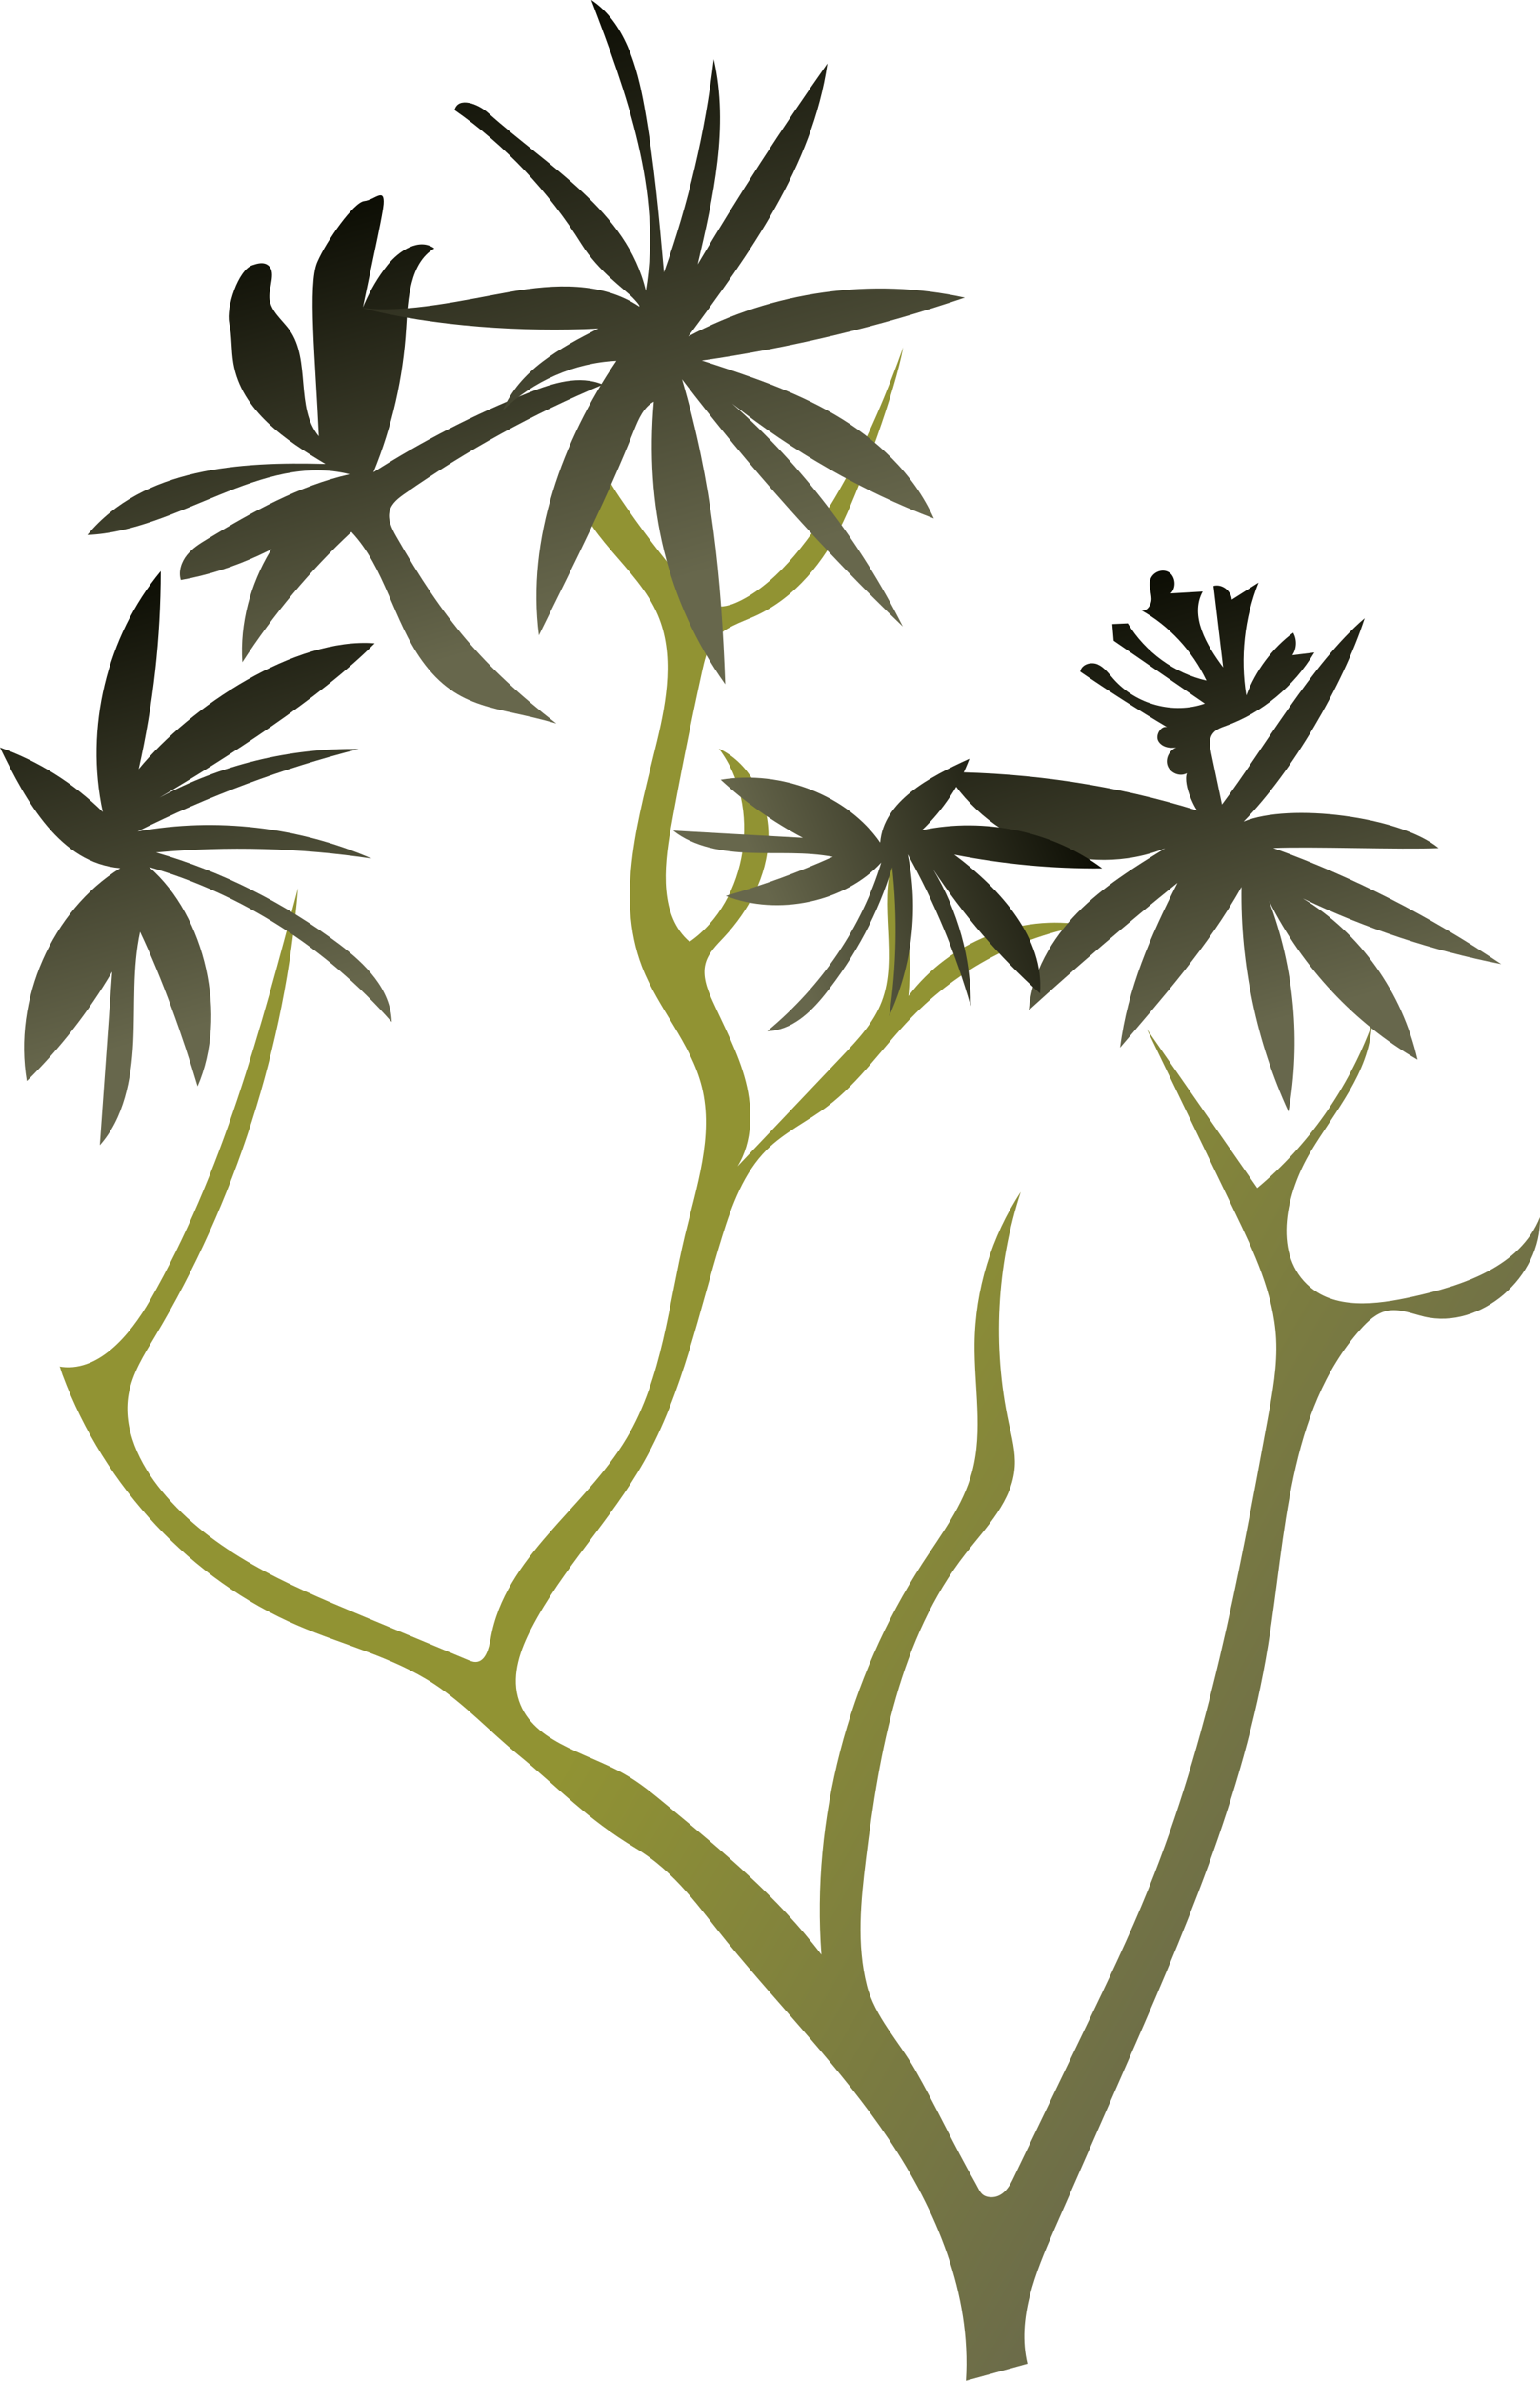 <?xml version="1.0" encoding="UTF-8"?><svg id="Layer_2" xmlns="http://www.w3.org/2000/svg" xmlns:xlink="http://www.w3.org/1999/xlink" viewBox="0 0 1231.29 1902.89"><defs><style>.cls-1{fill:url(#linear-gradient);}.cls-2{fill:url(#New_swatch_1);}.cls-3{fill:url(#linear-gradient-3);}.cls-4{fill:url(#linear-gradient-4);}.cls-5{fill:url(#linear-gradient-2);}.cls-6{fill:url(#linear-gradient-5);}</style><linearGradient id="New_swatch_1" x1="661.63" y1="1040.92" x2="1201.56" y2="1351.79" gradientUnits="userSpaceOnUse"><stop offset="0" stop-color="#919333"/><stop offset="1" stop-color="#67674c"/></linearGradient><linearGradient id="linear-gradient" x1="92.8" y1="445.5" x2="194.28" y2="810.8" gradientUnits="userSpaceOnUse"><stop offset="0" stop-color="#070800"/><stop offset="1" stop-color="#67674c"/></linearGradient><linearGradient id="linear-gradient-2" x1="217.83" y1="158.25" x2="322.98" y2="536.77" xlink:href="#linear-gradient"/><linearGradient id="linear-gradient-3" x1="456.56" y1="-22.6" x2="587.96" y2="450.47" xlink:href="#linear-gradient"/><linearGradient id="linear-gradient-4" x1="907.89" y1="440.16" x2="1012.87" y2="818.05" xlink:href="#linear-gradient"/><linearGradient id="linear-gradient-5" x1="181.1" y1="552.26" x2="256.17" y2="822.51" gradientTransform="translate(1438.25 536.38) rotate(89.42) scale(.71 1)" xlink:href="#linear-gradient"/></defs><g id="large-tree"><g id="large-tree-group"><path id="large-tree-group-stem" class="cls-2" d="M50.04,1099.08c33.3,89.52,102.89,163.62,187.99,200.19,36.31,15.6,75.5,24.82,108.79,46.56,24.48,15.99,44.68,38.08,67.43,56.63,31.63,25.79,54.79,51.36,93.8,74.66,32.33,19.31,51.36,48.24,73.27,75.05,43.03,52.64,91.16,100.98,129.25,157.61,38.09,56.63,66.11,124.07,61.7,193.1,16.41-4.52,32.81-9.04,49.22-13.56-8.61-36.07,6.53-73.18,21.33-106.99,17.92-40.94,35.84-81.88,53.76-122.82,48.69-111.24,97.87-224.07,117.33-344.67,14.24-88.22,15.45-186.93,73.88-252.4,5.82-6.52,12.56-12.82,20.91-14.69,9.96-2.23,20.01,2.23,29.95,4.57,44.95,10.6,93.91-31.42,92.61-79.49-15.84,39.77-61.57,54.66-101.95,63.6-28.88,6.39-62.81,10.83-84.48-10.08-26.96-26.02-16.45-73.24,3.04-105.72,19.49-32.48,46.79-63.11,48.89-101.37-18.83,50.82-50.76,96.28-91.54,130.31-29.44-42.37-58.88-84.73-88.32-127.1,23.39,48.64,46.78,97.28,70.16,145.92,15.5,32.24,31.31,65.64,33.19,101.65,1.12,21.39-2.76,42.69-6.63,63.73-23.45,127.64-47.2,256.38-95.52,376.17-15.11,37.47-32.56,73.87-49.99,110.23-19.55,40.8-39.11,81.6-58.66,122.4-4.03,8.41-10.14,14.73-19.06,13.37-6.32-.96-7.36-5.5-10.63-11.22-17.19-30.05-31.25-60.92-48.44-90.97-12.6-22.02-31.84-41.88-38.16-66.67-8.39-32.91-4.9-67.7-.76-101.48,10.6-86.35,26.89-176.44,79.65-243.89,16.6-21.22,37.55-42.16,39.26-69.5,.74-11.83-2.34-23.5-4.82-35.06-13.05-60.86-9.67-125.45,9.65-184.47-23.44,35.43-36.49,78.24-36.98,121.28-.39,34.3,6.9,69.4-1.93,102.44-7.26,27.15-24.63,49.85-39.78,73.18-59.57,91.72-88.78,204.48-80.69,312.73-34.94-46.12-79.53-83.07-123.69-119.58-11.02-9.11-22.12-18.28-34.52-25.2-31.39-17.52-75.2-25.56-84.58-61.39-4.81-18.4,2.2-37.85,10.89-54.62,24.84-47.97,63.73-86.57,90.19-133.59,31.05-55.18,43.56-119.17,62.44-180.05,7.77-25.06,17.24-50.65,35.5-68.84,14.12-14.07,32.4-22.57,48.24-34.49,26.04-19.59,44.74-47.79,67.56-71.35,37.51-38.74,86.82-64.86,138.94-73.59-52.2-9.5-108.62,13.05-141.38,56.5,3.33-36.68-1.24-74.12-12.59-108.59-11.58,36.17,4.74,77.77-8.85,113.17-6.47,16.86-19.03,30.24-31.29,43.14-27.99,29.47-55.98,58.95-83.97,88.42,12.21-19.67,12.4-45.27,6.57-67.9-5.82-22.63-17.01-43.27-26.58-64.47-4.21-9.33-8.2-19.74-5.58-29.68,2.25-8.54,8.92-14.87,14.84-21.22,19.74-21.13,34.48-48.7,35.51-78.19,1.04-29.49-13.8-60.4-39.62-72.42,34.75,45.92,23.22,121.88-23.43,154.34-23.81-20.26-20.79-58.48-15.14-89.98,7.57-42.19,15.93-84.22,25.1-126.06,1.89-8.6,3.94-17.5,9.15-24.46,8.04-10.74,21.66-14.55,33.64-20.01,31.36-14.3,55.02-43.19,70.1-75.25,15.09-32.06,41.59-104.36,47.95-139.46-22.67,64.45-69.87,171.41-128.82,201.9-6.44,3.33-13.52,6.17-20.65,5.23-9.86-1.3-17.48-9.38-24.1-17.13-18.98-22.21-36.74-45.56-53.16-69.9-8.38-12.42-16.78-26.63-14.81-41.68,4.9-37.52,66.34-45.44,67.91-83.27-22.48,11.77-45.37,23.85-63.26,42.3-17.89,18.45-30.27,44.69-26.46,70.63,6.24,42.36,50.46,66.85,67.14,106.02,13.35,31.38,7.3,67.72-.69,101.02-14.25,59.39-33.74,123.06-12.02,179.93,12.86,33.67,39.2,61.08,47.89,96.18,9.68,39.1-4.23,79.7-13.57,118.89-13.08,54.89-17.95,113.6-46.49,161.7-33.43,56.33-97.51,95.05-108.76,160.26-1.4,8.11-4.2,18.71-12.09,18.79-2.05,.02-4.01-.79-5.91-1.58-29.1-12.14-58.19-24.27-87.29-36.41-57.48-23.98-117.3-49.65-157.65-98.65-17.72-21.52-31.46-49.57-26.53-77.47,2.95-16.71,12.22-31.33,20.85-45.73,64.61-107.85,104.23-231.87,114.54-358.6-29.91,113.31-60.46,228.19-118.17,329.12-16.21,28.34-42.1,58.93-73.22,53.07,1.52,0,.78,.47,3.18,6.93Z"/><g id="large-tree-group-leaves"><path class="cls-1" d="M96.12,693.94c-54.61,33.97-85.7,104.81-74.66,170.14,26.29-25.81,49.29-55.28,68.2-87.37-3.28,46.22-6.56,92.45-9.85,138.67,19.25-21.68,25.21-52.74,26.66-82.25,1.45-29.51-.77-59.5,5.52-88.31,17.6,37.07,34.3,83.97,45.98,123.49,24.37-55.85,6.55-136.13-38.73-175.28,74.01,21.38,142.03,64.83,193.93,123.89-.5-26.16-21.25-46.59-41.56-61.92-44.24-33.38-94.22-58.43-146.84-73.61,57.38-5.26,115.34-3.64,172.37,4.81-58.76-25.38-124.47-32.98-187.12-21.62,56.47-28.33,115.8-50.45,176.69-65.88-55.04-.94-110.25,12.53-159.17,38.85,52.65-31.21,128.39-79.47,172-123.31-63.35-5.05-147.31,50.19-188.66,100.53,11.7-51.82,17.64-105.05,17.66-158.29-43.16,51.83-60.92,125.57-46.37,192.53-23.43-23.05-51.65-40.77-82.15-51.56,20.9,43.68,48.26,92.57,96.12,96.48Z"/><path class="cls-5" d="M282.63,381.2c-55.3,23.37-92.9,86.03-88.88,148.14,24.8-38.3,54.16-73.37,87.2-104.15,26.69,28.2,33.55,71.05,56.34,102.75,29.2,40.62,60.74,36.48,107.54,50.4-58.96-45.85-90.47-83.57-128.01-149.55-3.6-6.33-7.21-13.67-5.21-20.73,1.7-5.98,6.96-9.96,11.92-13.43,49.71-34.76,102.93-64.03,158.5-87.18-18.71-7.93-39.93-1.26-58.81,6.23-43.32,17.18-85.11,38.57-124.65,63.8,14.93-36.53,23.83-75.73,26.2-115.37,1.41-23.57,2.88-51.76,22.48-63.56-11.93-8.67-28.18,1.66-37.47,13.34-30.32,38.12-36.01,90.77-39.46,140.17,9.02-63.54,35.4-174.87,36.39-188.84s-7.19-3.33-15.51-2.45-29.83,31.03-37.56,48.73-1.48,78.9,1.22,139.17c-18.83-22.49-6.3-60.72-23.29-84.74-6-8.48-15.72-15.48-16.16-26.01-.39-9.33,5.95-21.46-1.71-26.29-3.51-2.22-8.01-.96-11.92,.36-11.4,3.85-21.14,33.61-18.51,46.13,2.22,10.57,1.49,21.6,3.3,32.26,6.43,37.8,41.69,61.47,73.65,80.47-68.29-1.85-145.66,2.84-190.36,56.74,72.76-3.03,139.15-66.45,209.63-48.52-40.53,9.16-77.66,30.03-113.54,51.72-5.96,3.6-12.02,7.34-16.46,12.83-4.44,5.49-7.01,13.16-4.88,19.99,42.62-7.57,83.29-26.76,118.07-53.58,7.75-5.52,13.76-13.66,16.96-22.86,0-.4,0-.79,2.95-5.98Z"/><path class="cls-3" d="M505.75,237.81c-6.2-6.42-27.33-20.96-40.68-42.4-26.46-42.49-61.26-79.3-101.63-107.48,2.91-10.87,18.68-5.02,26.88,2.35,47.81,42.98,111.09,78.16,126.05,142.13,13.31-78.8-15.44-158-43.66-232.4,26.75,17.7,36.73,52.93,42.51,85.42,7.78,43.69,11.71,88.01,15.63,132.26,19.54-54.92,32.93-112.21,39.83-170.35,12.27,53.9-.33,110.19-12.89,164.01,32.5-54.96,67.13-108.55,103.77-160.6-11.91,82.38-62.4,152.21-111.24,218.12,67.46-36.1,146.9-47.23,221.1-30.99-68.47,23.27-138.94,40.14-210.29,50.33,36.35,11.82,73,23.78,106.23,43.18,33.23,19.4,63.2,47.07,79.29,83.07-57.71-22.08-112.26-53.16-161.26-91.9,55.81,49.61,102.41,110.47,136.45,178.23-63.63-60.95-122.71-127.08-176.52-197.58,23.85,81.7,31.43,158.41,34.56,243.75-47.42-66.5-64.27-143.3-57.16-225.86-8.04,4.27-12.1,13.65-15.57,22.33-22.14,55.42-45.23,101.25-76.28,164.39-9.98-77.04,18.87-155.9,61.91-219.35-33.49,1.6-66.3,15.94-90.87,39.74,13.44-32.31,46.14-50.2,76.48-65.62-58.83,2.96-132.65-1.51-189.74-16.61,35.05,4.96,84.8-6.63,119.67-12.79,34.87-6.16,72.93-8.09,102.72,11.8,.38,0,.9-.79-5.3-7.21Z"/><path class="cls-4" d="M948.95,618.01c-5.72,3.33-14.01-.33-15.7-6.93-1.7-6.6,3.73-14.09,10.27-14.19-6.13,1.58-13.77,1.24-17.26-4.25-3.49-5.49,3.5-14.83,8.3-10.56-24.09-14.28-47.73-29.38-70.88-45.26,1.04-5.88,8.65-8.06,13.94-5.76,5.29,2.31,8.89,7.38,12.78,11.78,18,20.33,47.77,28.3,72.93,19.53-24.31-16.75-48.63-33.49-72.94-50.24-.36-4.43-.73-8.87-1.09-13.3,4.14-.19,8.28-.37,12.42-.56,14.09,23.07,37.25,39.9,62.87,45.7-11.31-23.79-29.86-43.75-52.29-56.3,4.46,1.82,8.44-4.2,8.3-9.19s-2.26-10.02-1.01-14.84c1.64-6.3,9.76-9.61,15.06-6.14,5.3,3.47,5.98,12.54,1.25,16.82,8.57-.5,17.13-.99,25.7-1.49-10.67,19.38,3.12,43,16.33,60.59-2.57-21.68-5.14-43.35-7.71-65.03,6.6-1.93,14.21,3.73,14.61,10.87,7.13-4.52,14.27-9.04,21.4-13.56-11.25,28.3-14.68,59.93-9.78,90.13,7.55-19.98,20.72-37.61,37.46-50.12,3.17,5.42,2.9,12.8-.65,17.96,5.87-.71,11.73-1.43,17.6-2.14-16.31,27.12-41.69,48.17-70.69,58.64-4.1,1.48-8.59,3-10.99,6.77-2.76,4.33-1.81,10.06-.74,15.14,2.86,13.66,5.71,27.33,8.57,40.99,33.44-44.6,72.09-113.04,114.09-148.91-17.42,53.61-57.99,122.97-96.79,162.53,36.61-15.16,124.94-4.27,155.86,21.18-29.32,1.37-102.84-1.43-132.16-.06,64,23.22,125.33,54.45,182.25,92.83-54.65-10.68-108.04-28.35-158.6-52.51,45.66,27.5,79.65,75.3,91.65,128.87-50.23-29-92.04-73.66-118.64-126.75,20.06,53.12,25.5,112.14,15.53,168.28-25.59-55.76-38.56-117.77-37.58-179.59-26.7,47.5-62.04,87.24-97.06,128.43,6-47.66,24.37-89.16,45.86-131.69-40.56,32.69-80.19,66.64-118.82,101.79,2.3-29.82,18.29-57.05,38.82-77.94,20.53-20.89,45.48-36.31,70.17-51.53-62.23,24.97-139.67-1.97-175.09-60.91,68.01,.59,135.94,10.56,201.12,30.86-.76,1.19-12.14-20.06-8.67-29.97Z"/><path class="cls-6" d="M703.75,673.5c-25.74-37.43-78.85-58.35-127.54-50.25,19.45,17.95,41.61,33.6,65.7,46.41-34.53-1.92-69.07-3.84-103.6-5.75,16.32,13.12,39.55,17,61.59,17.78,22.04,.78,44.41-.98,65.97,3.15-27.55,12.42-56.23,22.88-85.66,31.24,41.86,16.39,95.46,4.92,124.37-26.63-15.45,51.23-47.42,98.5-91.15,134.76,19.52-.54,34.63-15.01,45.94-29.15,24.61-30.78,42.97-65.46,53.93-101.89,4.32,39.56,3.52,79.57-2.39,118.99,18.54-40.74,23.76-86.14,14.84-129.3,21.54,38.76,38.47,79.53,50.41,121.44,.32-37.99-10.12-75.99-30.11-109.55,23.67,36.1,52.46,69.55,85.5,99.31,3.33-43.76-30.73-82.82-68.6-110.97,38.77,7.68,78.55,11.38,118.3,11-39-29.4-94.17-41.1-144.06-30.55,17.05-16.34,30.08-35.95,37.92-57.08-32.46,14.75-68.77,34-71.36,67.06Z"/></g></g></g></svg>